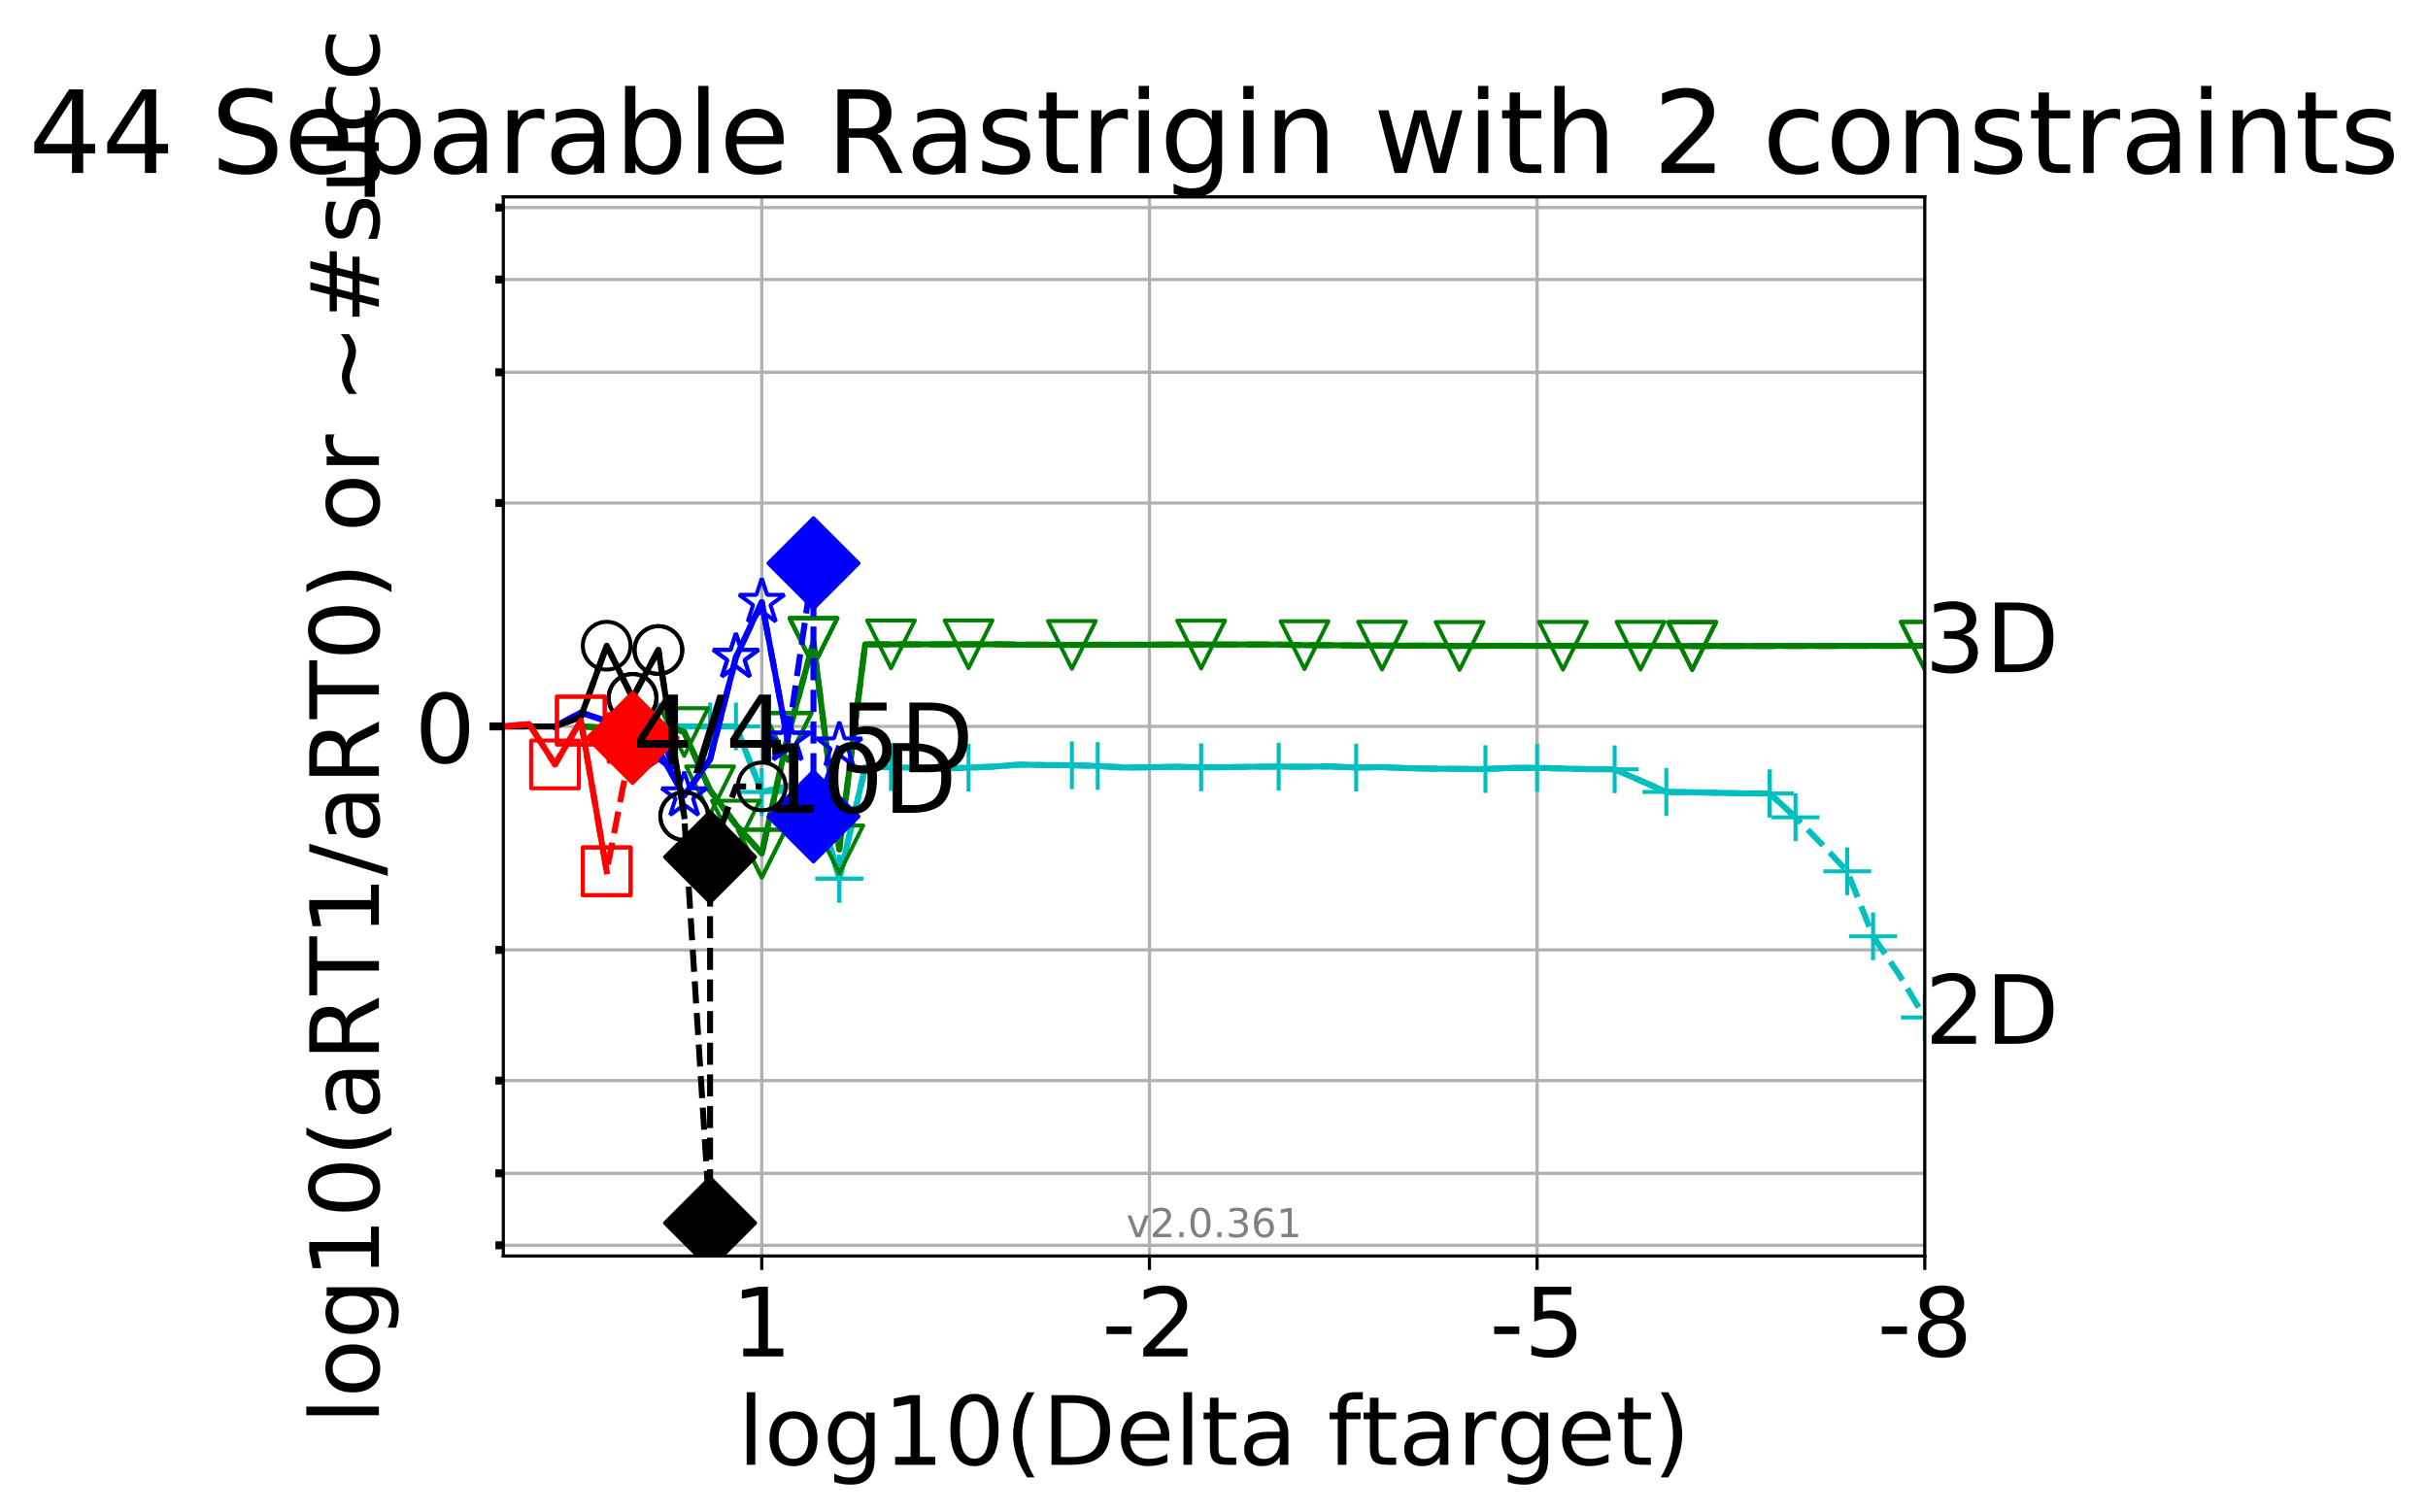 <?xml version="1.0" encoding="utf-8" standalone="no"?>
<!DOCTYPE svg PUBLIC "-//W3C//DTD SVG 1.1//EN"
  "http://www.w3.org/Graphics/SVG/1.1/DTD/svg11.dtd">
<!-- Created with matplotlib (http://matplotlib.org/) -->
<svg height="380pt" version="1.1" viewBox="0 0 610 380" width="610pt" xmlns="http://www.w3.org/2000/svg" xmlns:xlink="http://www.w3.org/1999/xlink">
 <defs>
  <style type="text/css">
*{stroke-linecap:butt;stroke-linejoin:round;}
  </style>
 </defs>
 <g id="figure_1">
  <g id="patch_1">
   <path d="M 0 380.235 
L 610.024 380.235 
L 610.024 0 
L 0 0 
z
" style="fill:#ffffff;"/>
  </g>
  <g id="axes_1">
   <g id="patch_2">
    <path d="M 126.452 315.58 
L 483.572 315.58 
L 483.572 49.468 
L 126.452 49.468 
z
" style="fill:#ffffff;"/>
   </g>
   <g id="matplotlib.axis_1">
    <g id="xtick_1">
     <g id="line2d_1">
      <path clip-path="url(#p1dff2da5a3)" d="M 483.572 315.58 
L 483.572 49.468 
" style="fill:none;stroke:#b0b0b0;stroke-linecap:square;stroke-width:0.8;"/>
     </g>
     <g id="line2d_2">
      <defs>
       <path d="M 0 0 
L 0 3.5 
" id="m2265fb7017" style="stroke:#000000;stroke-width:0.8;"/>
      </defs>
      <g>
       <use style="stroke:#000000;stroke-width:0.8;" x="483.572" xlink:href="#m2265fb7017" y="315.58"/>
      </g>
     </g>
     <g id="text_1">
      <!-- -8 -->
      <defs>
       <path d="M 4.891 31.391 
L 31.203 31.391 
L 31.203 23.391 
L 4.891 23.391 
z
" id="DejaVuSans-2d"/>
       <path d="M 31.781 34.625 
Q 24.75 34.625 20.719 30.859 
Q 16.703 27.094 16.703 20.516 
Q 16.703 13.922 20.719 10.156 
Q 24.75 6.391 31.781 6.391 
Q 38.812 6.391 42.859 10.172 
Q 46.922 13.969 46.922 20.516 
Q 46.922 27.094 42.891 30.859 
Q 38.875 34.625 31.781 34.625 
z
M 21.922 38.812 
Q 15.578 40.375 12.031 44.719 
Q 8.5 49.078 8.5 55.328 
Q 8.5 64.062 14.719 69.141 
Q 20.953 74.219 31.781 74.219 
Q 42.672 74.219 48.875 69.141 
Q 55.078 64.062 55.078 55.328 
Q 55.078 49.078 51.531 44.719 
Q 48 40.375 41.703 38.812 
Q 48.828 37.156 52.797 32.312 
Q 56.781 27.484 56.781 20.516 
Q 56.781 9.906 50.312 4.234 
Q 43.844 -1.422 31.781 -1.422 
Q 19.734 -1.422 13.25 4.234 
Q 6.781 9.906 6.781 20.516 
Q 6.781 27.484 10.781 32.312 
Q 14.797 37.156 21.922 38.812 
z
M 18.312 54.391 
Q 18.312 48.734 21.844 45.562 
Q 25.391 42.391 31.781 42.391 
Q 38.141 42.391 41.719 45.562 
Q 45.312 48.734 45.312 54.391 
Q 45.312 60.062 41.719 63.234 
Q 38.141 66.406 31.781 66.406 
Q 25.391 66.406 21.844 63.234 
Q 18.312 60.062 18.312 54.391 
z
" id="DejaVuSans-38"/>
      </defs>
      <g transform="translate(471.608 340.816)scale(0.24 -0.24)">
       <use xlink:href="#DejaVuSans-2d"/>
       <use x="36.084" xlink:href="#DejaVuSans-38"/>
      </g>
     </g>
    </g>
    <g id="xtick_2">
     <g id="line2d_3">
      <path clip-path="url(#p1dff2da5a3)" d="M 386.176 315.58 
L 386.176 49.468 
" style="fill:none;stroke:#b0b0b0;stroke-linecap:square;stroke-width:0.8;"/>
     </g>
     <g id="line2d_4">
      <g>
       <use style="stroke:#000000;stroke-width:0.8;" x="386.176" xlink:href="#m2265fb7017" y="315.58"/>
      </g>
     </g>
     <g id="text_2">
      <!-- -5 -->
      <defs>
       <path d="M 10.797 72.906 
L 49.516 72.906 
L 49.516 64.594 
L 19.828 64.594 
L 19.828 46.734 
Q 21.969 47.469 24.109 47.828 
Q 26.266 48.188 28.422 48.188 
Q 40.625 48.188 47.75 41.5 
Q 54.891 34.812 54.891 23.391 
Q 54.891 11.625 47.562 5.094 
Q 40.234 -1.422 26.906 -1.422 
Q 22.312 -1.422 17.547 -0.641 
Q 12.797 0.141 7.719 1.703 
L 7.719 11.625 
Q 12.109 9.234 16.797 8.062 
Q 21.484 6.891 26.703 6.891 
Q 35.156 6.891 40.078 11.328 
Q 45.016 15.766 45.016 23.391 
Q 45.016 31 40.078 35.438 
Q 35.156 39.891 26.703 39.891 
Q 22.75 39.891 18.812 39.016 
Q 14.891 38.141 10.797 36.281 
z
" id="DejaVuSans-35"/>
      </defs>
      <g transform="translate(374.212 340.816)scale(0.24 -0.24)">
       <use xlink:href="#DejaVuSans-2d"/>
       <use x="36.084" xlink:href="#DejaVuSans-35"/>
      </g>
     </g>
    </g>
    <g id="xtick_3">
     <g id="line2d_5">
      <path clip-path="url(#p1dff2da5a3)" d="M 288.78 315.58 
L 288.78 49.468 
" style="fill:none;stroke:#b0b0b0;stroke-linecap:square;stroke-width:0.8;"/>
     </g>
     <g id="line2d_6">
      <g>
       <use style="stroke:#000000;stroke-width:0.8;" x="288.78" xlink:href="#m2265fb7017" y="315.58"/>
      </g>
     </g>
     <g id="text_3">
      <!-- -2 -->
      <defs>
       <path d="M 19.188 8.297 
L 53.609 8.297 
L 53.609 0 
L 7.328 0 
L 7.328 8.297 
Q 12.938 14.109 22.625 23.891 
Q 32.328 33.688 34.812 36.531 
Q 39.547 41.844 41.422 45.531 
Q 43.312 49.219 43.312 52.781 
Q 43.312 58.594 39.234 62.25 
Q 35.156 65.922 28.609 65.922 
Q 23.969 65.922 18.812 64.312 
Q 13.672 62.703 7.812 59.422 
L 7.812 69.391 
Q 13.766 71.781 18.938 73 
Q 24.125 74.219 28.422 74.219 
Q 39.75 74.219 46.484 68.547 
Q 53.219 62.891 53.219 53.422 
Q 53.219 48.922 51.531 44.891 
Q 49.859 40.875 45.406 35.406 
Q 44.188 33.984 37.641 27.219 
Q 31.109 20.453 19.188 8.297 
z
" id="DejaVuSans-32"/>
      </defs>
      <g transform="translate(276.815 340.816)scale(0.24 -0.24)">
       <use xlink:href="#DejaVuSans-2d"/>
       <use x="36.084" xlink:href="#DejaVuSans-32"/>
      </g>
     </g>
    </g>
    <g id="xtick_4">
     <g id="line2d_7">
      <path clip-path="url(#p1dff2da5a3)" d="M 191.383 315.58 
L 191.383 49.468 
" style="fill:none;stroke:#b0b0b0;stroke-linecap:square;stroke-width:0.8;"/>
     </g>
     <g id="line2d_8">
      <g>
       <use style="stroke:#000000;stroke-width:0.8;" x="191.383" xlink:href="#m2265fb7017" y="315.58"/>
      </g>
     </g>
     <g id="text_4">
      <!-- 1 -->
      <defs>
       <path d="M 12.406 8.297 
L 28.516 8.297 
L 28.516 63.922 
L 10.984 60.406 
L 10.984 69.391 
L 28.422 72.906 
L 38.281 72.906 
L 38.281 8.297 
L 54.391 8.297 
L 54.391 0 
L 12.406 0 
z
" id="DejaVuSans-31"/>
      </defs>
      <g transform="translate(183.748 340.816)scale(0.24 -0.24)">
       <use xlink:href="#DejaVuSans-31"/>
      </g>
     </g>
    </g>
    <g id="text_5">
     <!-- log10(Delta ftarget) -->
     <defs>
      <path d="M 9.422 75.984 
L 18.406 75.984 
L 18.406 0 
L 9.422 0 
z
" id="DejaVuSans-6c"/>
      <path d="M 30.609 48.391 
Q 23.391 48.391 19.188 42.75 
Q 14.984 37.109 14.984 27.297 
Q 14.984 17.484 19.156 11.844 
Q 23.344 6.203 30.609 6.203 
Q 37.797 6.203 41.984 11.859 
Q 46.188 17.531 46.188 27.297 
Q 46.188 37.016 41.984 42.703 
Q 37.797 48.391 30.609 48.391 
z
M 30.609 56 
Q 42.328 56 49.016 48.375 
Q 55.719 40.766 55.719 27.297 
Q 55.719 13.875 49.016 6.219 
Q 42.328 -1.422 30.609 -1.422 
Q 18.844 -1.422 12.172 6.219 
Q 5.516 13.875 5.516 27.297 
Q 5.516 40.766 12.172 48.375 
Q 18.844 56 30.609 56 
z
" id="DejaVuSans-6f"/>
      <path d="M 45.406 27.984 
Q 45.406 37.75 41.375 43.109 
Q 37.359 48.484 30.078 48.484 
Q 22.859 48.484 18.828 43.109 
Q 14.797 37.75 14.797 27.984 
Q 14.797 18.266 18.828 12.891 
Q 22.859 7.516 30.078 7.516 
Q 37.359 7.516 41.375 12.891 
Q 45.406 18.266 45.406 27.984 
z
M 54.391 6.781 
Q 54.391 -7.172 48.188 -13.984 
Q 42 -20.797 29.203 -20.797 
Q 24.469 -20.797 20.266 -20.094 
Q 16.062 -19.391 12.109 -17.922 
L 12.109 -9.188 
Q 16.062 -11.328 19.922 -12.344 
Q 23.781 -13.375 27.781 -13.375 
Q 36.625 -13.375 41.016 -8.766 
Q 45.406 -4.156 45.406 5.172 
L 45.406 9.625 
Q 42.625 4.781 38.281 2.391 
Q 33.938 0 27.875 0 
Q 17.828 0 11.672 7.656 
Q 5.516 15.328 5.516 27.984 
Q 5.516 40.672 11.672 48.328 
Q 17.828 56 27.875 56 
Q 33.938 56 38.281 53.609 
Q 42.625 51.219 45.406 46.391 
L 45.406 54.688 
L 54.391 54.688 
z
" id="DejaVuSans-67"/>
      <path d="M 31.781 66.406 
Q 24.172 66.406 20.328 58.906 
Q 16.5 51.422 16.5 36.375 
Q 16.5 21.391 20.328 13.891 
Q 24.172 6.391 31.781 6.391 
Q 39.453 6.391 43.281 13.891 
Q 47.125 21.391 47.125 36.375 
Q 47.125 51.422 43.281 58.906 
Q 39.453 66.406 31.781 66.406 
z
M 31.781 74.219 
Q 44.047 74.219 50.516 64.516 
Q 56.984 54.828 56.984 36.375 
Q 56.984 17.969 50.516 8.266 
Q 44.047 -1.422 31.781 -1.422 
Q 19.531 -1.422 13.062 8.266 
Q 6.594 17.969 6.594 36.375 
Q 6.594 54.828 13.062 64.516 
Q 19.531 74.219 31.781 74.219 
z
" id="DejaVuSans-30"/>
      <path d="M 31 75.875 
Q 24.469 64.656 21.281 53.656 
Q 18.109 42.672 18.109 31.391 
Q 18.109 20.125 21.312 9.062 
Q 24.516 -2 31 -13.188 
L 23.188 -13.188 
Q 15.875 -1.703 12.234 9.375 
Q 8.594 20.453 8.594 31.391 
Q 8.594 42.281 12.203 53.312 
Q 15.828 64.359 23.188 75.875 
z
" id="DejaVuSans-28"/>
      <path d="M 19.672 64.797 
L 19.672 8.109 
L 31.594 8.109 
Q 46.688 8.109 53.688 14.938 
Q 60.688 21.781 60.688 36.531 
Q 60.688 51.172 53.688 57.984 
Q 46.688 64.797 31.594 64.797 
z
M 9.812 72.906 
L 30.078 72.906 
Q 51.266 72.906 61.172 64.094 
Q 71.094 55.281 71.094 36.531 
Q 71.094 17.672 61.125 8.828 
Q 51.172 0 30.078 0 
L 9.812 0 
z
" id="DejaVuSans-44"/>
      <path d="M 56.203 29.594 
L 56.203 25.203 
L 14.891 25.203 
Q 15.484 15.922 20.484 11.062 
Q 25.484 6.203 34.422 6.203 
Q 39.594 6.203 44.453 7.469 
Q 49.312 8.734 54.109 11.281 
L 54.109 2.781 
Q 49.266 0.734 44.188 -0.344 
Q 39.109 -1.422 33.891 -1.422 
Q 20.797 -1.422 13.156 6.188 
Q 5.516 13.812 5.516 26.812 
Q 5.516 40.234 12.766 48.109 
Q 20.016 56 32.328 56 
Q 43.359 56 49.781 48.891 
Q 56.203 41.797 56.203 29.594 
z
M 47.219 32.234 
Q 47.125 39.594 43.094 43.984 
Q 39.062 48.391 32.422 48.391 
Q 24.906 48.391 20.391 44.141 
Q 15.875 39.891 15.188 32.172 
z
" id="DejaVuSans-65"/>
      <path d="M 18.312 70.219 
L 18.312 54.688 
L 36.812 54.688 
L 36.812 47.703 
L 18.312 47.703 
L 18.312 18.016 
Q 18.312 11.328 20.141 9.422 
Q 21.969 7.516 27.594 7.516 
L 36.812 7.516 
L 36.812 0 
L 27.594 0 
Q 17.188 0 13.234 3.875 
Q 9.281 7.766 9.281 18.016 
L 9.281 47.703 
L 2.688 47.703 
L 2.688 54.688 
L 9.281 54.688 
L 9.281 70.219 
z
" id="DejaVuSans-74"/>
      <path d="M 34.281 27.484 
Q 23.391 27.484 19.188 25 
Q 14.984 22.516 14.984 16.5 
Q 14.984 11.719 18.141 8.906 
Q 21.297 6.109 26.703 6.109 
Q 34.188 6.109 38.703 11.406 
Q 43.219 16.703 43.219 25.484 
L 43.219 27.484 
z
M 52.203 31.203 
L 52.203 0 
L 43.219 0 
L 43.219 8.297 
Q 40.141 3.328 35.547 0.953 
Q 30.953 -1.422 24.312 -1.422 
Q 15.922 -1.422 10.953 3.297 
Q 6 8.016 6 15.922 
Q 6 25.141 12.172 29.828 
Q 18.359 34.516 30.609 34.516 
L 43.219 34.516 
L 43.219 35.406 
Q 43.219 41.609 39.141 45 
Q 35.062 48.391 27.688 48.391 
Q 23 48.391 18.547 47.266 
Q 14.109 46.141 10.016 43.891 
L 10.016 52.203 
Q 14.938 54.109 19.578 55.047 
Q 24.219 56 28.609 56 
Q 40.484 56 46.344 49.844 
Q 52.203 43.703 52.203 31.203 
z
" id="DejaVuSans-61"/>
      <path id="DejaVuSans-20"/>
      <path d="M 37.109 75.984 
L 37.109 68.5 
L 28.516 68.5 
Q 23.688 68.5 21.797 66.547 
Q 19.922 64.594 19.922 59.516 
L 19.922 54.688 
L 34.719 54.688 
L 34.719 47.703 
L 19.922 47.703 
L 19.922 0 
L 10.891 0 
L 10.891 47.703 
L 2.297 47.703 
L 2.297 54.688 
L 10.891 54.688 
L 10.891 58.5 
Q 10.891 67.625 15.141 71.797 
Q 19.391 75.984 28.609 75.984 
z
" id="DejaVuSans-66"/>
      <path d="M 41.109 46.297 
Q 39.594 47.172 37.812 47.578 
Q 36.031 48 33.891 48 
Q 26.266 48 22.188 43.047 
Q 18.109 38.094 18.109 28.812 
L 18.109 0 
L 9.078 0 
L 9.078 54.688 
L 18.109 54.688 
L 18.109 46.188 
Q 20.953 51.172 25.484 53.578 
Q 30.031 56 36.531 56 
Q 37.453 56 38.578 55.875 
Q 39.703 55.766 41.062 55.516 
z
" id="DejaVuSans-72"/>
      <path d="M 8.016 75.875 
L 15.828 75.875 
Q 23.141 64.359 26.781 53.312 
Q 30.422 42.281 30.422 31.391 
Q 30.422 20.453 26.781 9.375 
Q 23.141 -1.703 15.828 -13.188 
L 8.016 -13.188 
Q 14.5 -2 17.703 9.062 
Q 20.906 20.125 20.906 31.391 
Q 20.906 42.672 17.703 53.656 
Q 14.5 64.656 8.016 75.875 
z
" id="DejaVuSans-29"/>
     </defs>
     <g transform="translate(185.337 368.043)scale(0.24 -0.24)">
      <use xlink:href="#DejaVuSans-6c"/>
      <use x="27.783" xlink:href="#DejaVuSans-6f"/>
      <use x="88.965" xlink:href="#DejaVuSans-67"/>
      <use x="152.441" xlink:href="#DejaVuSans-31"/>
      <use x="216.064" xlink:href="#DejaVuSans-30"/>
      <use x="279.688" xlink:href="#DejaVuSans-28"/>
      <use x="318.701" xlink:href="#DejaVuSans-44"/>
      <use x="395.703" xlink:href="#DejaVuSans-65"/>
      <use x="457.227" xlink:href="#DejaVuSans-6c"/>
      <use x="485.01" xlink:href="#DejaVuSans-74"/>
      <use x="524.219" xlink:href="#DejaVuSans-61"/>
      <use x="585.498" xlink:href="#DejaVuSans-20"/>
      <use x="617.285" xlink:href="#DejaVuSans-66"/>
      <use x="652.475" xlink:href="#DejaVuSans-74"/>
      <use x="691.684" xlink:href="#DejaVuSans-61"/>
      <use x="752.963" xlink:href="#DejaVuSans-72"/>
      <use x="794.061" xlink:href="#DejaVuSans-67"/>
      <use x="857.537" xlink:href="#DejaVuSans-65"/>
      <use x="919.061" xlink:href="#DejaVuSans-74"/>
      <use x="958.27" xlink:href="#DejaVuSans-29"/>
     </g>
    </g>
   </g>
   <g id="matplotlib.axis_2">
    <g id="ytick_1">
     <g id="line2d_9">
      <path clip-path="url(#p1dff2da5a3)" d="M 126.452 182.524 
L 483.572 182.524 
" style="fill:none;stroke:#b0b0b0;stroke-linecap:square;stroke-width:0.8;"/>
     </g>
     <g id="line2d_10">
      <defs>
       <path d="M 0 0 
L -3.5 0 
" id="m96a2e5aa87" style="stroke:#000000;stroke-width:2;"/>
      </defs>
      <g>
       <use style="stroke:#000000;stroke-width:2;" x="126.452" xlink:href="#m96a2e5aa87" y="182.524"/>
      </g>
     </g>
     <g id="text_6">
      <!-- 0 -->
      <g transform="translate(104.182 191.642)scale(0.24 -0.24)">
       <use xlink:href="#DejaVuSans-30"/>
      </g>
     </g>
    </g>
    <g id="ytick_2">
     <g id="line2d_11">
      <path clip-path="url(#p1dff2da5a3)" d="M 126.452 312.891 
L 483.572 312.891 
" style="fill:none;stroke:#b0b0b0;stroke-linecap:square;stroke-width:0.8;"/>
     </g>
     <g id="line2d_12">
      <defs>
       <path d="M 0 0 
L -2 0 
" id="m4e74356e6f" style="stroke:#000000;stroke-width:2;"/>
      </defs>
      <g>
       <use style="stroke:#000000;stroke-width:2;" x="126.452" xlink:href="#m4e74356e6f" y="312.891"/>
      </g>
     </g>
    </g>
    <g id="ytick_3">
     <g id="line2d_13">
      <path clip-path="url(#p1dff2da5a3)" d="M 126.452 294.816 
L 483.572 294.816 
" style="fill:none;stroke:#b0b0b0;stroke-linecap:square;stroke-width:0.8;"/>
     </g>
     <g id="line2d_14">
      <g>
       <use style="stroke:#000000;stroke-width:2;" x="126.452" xlink:href="#m4e74356e6f" y="294.816"/>
      </g>
     </g>
    </g>
    <g id="ytick_4">
     <g id="line2d_15">
      <path clip-path="url(#p1dff2da5a3)" d="M 126.452 271.513 
L 483.572 271.513 
" style="fill:none;stroke:#b0b0b0;stroke-linecap:square;stroke-width:0.8;"/>
     </g>
     <g id="line2d_16">
      <g>
       <use style="stroke:#000000;stroke-width:2;" x="126.452" xlink:href="#m4e74356e6f" y="271.513"/>
      </g>
     </g>
    </g>
    <g id="ytick_5">
     <g id="line2d_17">
      <path clip-path="url(#p1dff2da5a3)" d="M 126.452 238.67 
L 483.572 238.67 
" style="fill:none;stroke:#b0b0b0;stroke-linecap:square;stroke-width:0.8;"/>
     </g>
     <g id="line2d_18">
      <g>
       <use style="stroke:#000000;stroke-width:2;" x="126.452" xlink:href="#m4e74356e6f" y="238.67"/>
      </g>
     </g>
    </g>
    <g id="ytick_6">
     <g id="line2d_19">
      <path clip-path="url(#p1dff2da5a3)" d="M 126.452 126.378 
L 483.572 126.378 
" style="fill:none;stroke:#b0b0b0;stroke-linecap:square;stroke-width:0.8;"/>
     </g>
     <g id="line2d_20">
      <g>
       <use style="stroke:#000000;stroke-width:2;" x="126.452" xlink:href="#m4e74356e6f" y="126.378"/>
      </g>
     </g>
    </g>
    <g id="ytick_7">
     <g id="line2d_21">
      <path clip-path="url(#p1dff2da5a3)" d="M 126.452 93.534 
L 483.572 93.534 
" style="fill:none;stroke:#b0b0b0;stroke-linecap:square;stroke-width:0.8;"/>
     </g>
     <g id="line2d_22">
      <g>
       <use style="stroke:#000000;stroke-width:2;" x="126.452" xlink:href="#m4e74356e6f" y="93.534"/>
      </g>
     </g>
    </g>
    <g id="ytick_8">
     <g id="line2d_23">
      <path clip-path="url(#p1dff2da5a3)" d="M 126.452 70.232 
L 483.572 70.232 
" style="fill:none;stroke:#b0b0b0;stroke-linecap:square;stroke-width:0.8;"/>
     </g>
     <g id="line2d_24">
      <g>
       <use style="stroke:#000000;stroke-width:2;" x="126.452" xlink:href="#m4e74356e6f" y="70.232"/>
      </g>
     </g>
    </g>
    <g id="ytick_9">
     <g id="line2d_25">
      <path clip-path="url(#p1dff2da5a3)" d="M 126.452 52.157 
L 483.572 52.157 
" style="fill:none;stroke:#b0b0b0;stroke-linecap:square;stroke-width:0.8;"/>
     </g>
     <g id="line2d_26">
      <g>
       <use style="stroke:#000000;stroke-width:2;" x="126.452" xlink:href="#m4e74356e6f" y="52.157"/>
      </g>
     </g>
    </g>
    <g id="text_7">
     <!-- log10(aRT1/aRT0) or ~#succ -->
     <defs>
      <path d="M 44.391 34.188 
Q 47.562 33.109 50.562 29.594 
Q 53.562 26.078 56.594 19.922 
L 66.609 0 
L 56 0 
L 46.688 18.703 
Q 43.062 26.031 39.672 28.422 
Q 36.281 30.812 30.422 30.812 
L 19.672 30.812 
L 19.672 0 
L 9.812 0 
L 9.812 72.906 
L 32.078 72.906 
Q 44.578 72.906 50.734 67.672 
Q 56.891 62.453 56.891 51.906 
Q 56.891 45.016 53.688 40.469 
Q 50.484 35.938 44.391 34.188 
z
M 19.672 64.797 
L 19.672 38.922 
L 32.078 38.922 
Q 39.203 38.922 42.844 42.219 
Q 46.484 45.516 46.484 51.906 
Q 46.484 58.297 42.844 61.547 
Q 39.203 64.797 32.078 64.797 
z
" id="DejaVuSans-52"/>
      <path d="M -0.297 72.906 
L 61.375 72.906 
L 61.375 64.594 
L 35.5 64.594 
L 35.5 0 
L 25.594 0 
L 25.594 64.594 
L -0.297 64.594 
z
" id="DejaVuSans-54"/>
      <path d="M 25.391 72.906 
L 33.688 72.906 
L 8.297 -9.281 
L 0 -9.281 
z
" id="DejaVuSans-2f"/>
      <path d="M 73.188 39.891 
L 73.188 31.203 
Q 68.062 27.344 63.688 25.688 
Q 59.328 24.031 54.594 24.031 
Q 49.219 24.031 42.094 26.906 
Q 41.547 27.094 41.312 27.203 
Q 40.969 27.344 40.234 27.594 
Q 32.672 30.609 28.078 30.609 
Q 23.781 30.609 19.578 28.734 
Q 15.375 26.859 10.594 22.797 
L 10.594 31.5 
Q 15.719 35.359 20.094 37.031 
Q 24.469 38.719 29.203 38.719 
Q 34.578 38.719 41.75 35.797 
Q 42.234 35.594 42.484 35.5 
Q 42.875 35.359 43.562 35.109 
Q 51.125 32.078 55.719 32.078 
Q 59.906 32.078 64.031 33.938 
Q 68.172 35.797 73.188 39.891 
z
" id="DejaVuSans-7e"/>
      <path d="M 51.125 44 
L 36.922 44 
L 32.812 27.688 
L 47.125 27.688 
z
M 43.797 71.781 
L 38.719 51.516 
L 52.984 51.516 
L 58.109 71.781 
L 65.922 71.781 
L 60.891 51.516 
L 76.125 51.516 
L 76.125 44 
L 58.984 44 
L 54.984 27.688 
L 70.516 27.688 
L 70.516 20.219 
L 53.078 20.219 
L 48 0 
L 40.188 0 
L 45.219 20.219 
L 30.906 20.219 
L 25.875 0 
L 18.016 0 
L 23.094 20.219 
L 7.719 20.219 
L 7.719 27.688 
L 24.906 27.688 
L 29 44 
L 13.281 44 
L 13.281 51.516 
L 30.906 51.516 
L 35.891 71.781 
z
" id="DejaVuSans-23"/>
      <path d="M 44.281 53.078 
L 44.281 44.578 
Q 40.484 46.531 36.375 47.5 
Q 32.281 48.484 27.875 48.484 
Q 21.188 48.484 17.844 46.438 
Q 14.5 44.391 14.5 40.281 
Q 14.5 37.156 16.891 35.375 
Q 19.281 33.594 26.516 31.984 
L 29.594 31.297 
Q 39.156 29.25 43.188 25.516 
Q 47.219 21.781 47.219 15.094 
Q 47.219 7.469 41.188 3.016 
Q 35.156 -1.422 24.609 -1.422 
Q 20.219 -1.422 15.453 -0.562 
Q 10.688 0.297 5.422 2 
L 5.422 11.281 
Q 10.406 8.688 15.234 7.391 
Q 20.062 6.109 24.812 6.109 
Q 31.156 6.109 34.562 8.281 
Q 37.984 10.453 37.984 14.406 
Q 37.984 18.062 35.516 20.016 
Q 33.062 21.969 24.703 23.781 
L 21.578 24.516 
Q 13.234 26.266 9.516 29.906 
Q 5.812 33.547 5.812 39.891 
Q 5.812 47.609 11.281 51.797 
Q 16.75 56 26.812 56 
Q 31.781 56 36.172 55.266 
Q 40.578 54.547 44.281 53.078 
z
" id="DejaVuSans-73"/>
      <path d="M 8.5 21.578 
L 8.5 54.688 
L 17.484 54.688 
L 17.484 21.922 
Q 17.484 14.156 20.5 10.266 
Q 23.531 6.391 29.594 6.391 
Q 36.859 6.391 41.078 11.031 
Q 45.312 15.672 45.312 23.688 
L 45.312 54.688 
L 54.297 54.688 
L 54.297 0 
L 45.312 0 
L 45.312 8.406 
Q 42.047 3.422 37.719 1 
Q 33.406 -1.422 27.688 -1.422 
Q 18.266 -1.422 13.375 4.438 
Q 8.5 10.297 8.5 21.578 
z
M 31.109 56 
z
" id="DejaVuSans-75"/>
      <path d="M 48.781 52.594 
L 48.781 44.188 
Q 44.969 46.297 41.141 47.344 
Q 37.312 48.391 33.406 48.391 
Q 24.656 48.391 19.812 42.844 
Q 14.984 37.312 14.984 27.297 
Q 14.984 17.281 19.812 11.734 
Q 24.656 6.203 33.406 6.203 
Q 37.312 6.203 41.141 7.25 
Q 44.969 8.297 48.781 10.406 
L 48.781 2.094 
Q 45.016 0.344 40.984 -0.531 
Q 36.969 -1.422 32.422 -1.422 
Q 20.062 -1.422 12.781 6.344 
Q 5.516 14.109 5.516 27.297 
Q 5.516 40.672 12.859 48.328 
Q 20.219 56 33.016 56 
Q 37.156 56 41.109 55.141 
Q 45.062 54.297 48.781 52.594 
z
" id="DejaVuSans-63"/>
     </defs>
     <g transform="translate(95.191 357.848)rotate(-90)scale(0.24 -0.24)">
      <use xlink:href="#DejaVuSans-6c"/>
      <use x="27.783" xlink:href="#DejaVuSans-6f"/>
      <use x="88.965" xlink:href="#DejaVuSans-67"/>
      <use x="152.441" xlink:href="#DejaVuSans-31"/>
      <use x="216.064" xlink:href="#DejaVuSans-30"/>
      <use x="279.688" xlink:href="#DejaVuSans-28"/>
      <use x="318.701" xlink:href="#DejaVuSans-61"/>
      <use x="379.98" xlink:href="#DejaVuSans-52"/>
      <use x="449.354" xlink:href="#DejaVuSans-54"/>
      <use x="510.438" xlink:href="#DejaVuSans-31"/>
      <use x="574.061" xlink:href="#DejaVuSans-2f"/>
      <use x="607.752" xlink:href="#DejaVuSans-61"/>
      <use x="669.031" xlink:href="#DejaVuSans-52"/>
      <use x="738.404" xlink:href="#DejaVuSans-54"/>
      <use x="799.488" xlink:href="#DejaVuSans-30"/>
      <use x="863.111" xlink:href="#DejaVuSans-29"/>
      <use x="902.125" xlink:href="#DejaVuSans-20"/>
      <use x="933.912" xlink:href="#DejaVuSans-6f"/>
      <use x="995.094" xlink:href="#DejaVuSans-72"/>
      <use x="1036.207" xlink:href="#DejaVuSans-20"/>
      <use x="1067.994" xlink:href="#DejaVuSans-7e"/>
      <use x="1151.783" xlink:href="#DejaVuSans-23"/>
      <use x="1235.572" xlink:href="#DejaVuSans-73"/>
      <use x="1287.672" xlink:href="#DejaVuSans-75"/>
      <use x="1351.051" xlink:href="#DejaVuSans-63"/>
      <use x="1406.031" xlink:href="#DejaVuSans-63"/>
     </g>
    </g>
   </g>
   <g id="line2d_27">
    <path clip-path="url(#p1dff2da5a3)" d="M 152.425 182.524 
L 158.918 182.524 
L 165.411 182.524 
L 171.904 182.524 
L 178.397 182.524 
L 184.89 182.524 
L 191.383 199.004 
L 197.876 197.531 
L 204.369 197.72 
L 210.862 220.786 
L 217.356 192.788 
L 223.849 192.747 
L 230.342 192.971 
L 236.835 193.092 
L 243.328 192.895 
L 249.821 192.601 
L 256.314 192.121 
L 262.807 192.25 
L 269.3 192.28 
L 275.793 192.467 
L 282.286 192.854 
L 288.78 192.789 
L 295.273 192.67 
L 301.766 192.774 
L 308.259 192.769 
L 314.752 192.661 
L 321.245 192.615 
L 327.738 192.656 
L 334.231 192.569 
L 340.724 192.852 
L 347.217 192.745 
L 353.71 193.026 
L 360.204 193.139 
L 366.697 193.199 
L 373.19 193.239 
L 379.683 192.953 
L 386.176 192.923 
L 392.669 193.108 
L 399.162 193.266 
L 405.655 193.289 
L 418.641 198.986 
L 425.134 199.055 
L 431.628 199.215 
L 438.121 199.348 
L 444.614 199.371 
L 451.107 205.36 
L 457.6 211.981 
L 464.093 218.924 
L 470.586 235.27 
L 477.079 244.833 
L 483.572 255.649 
" style="fill:none;stroke:#00bfbf;stroke-dasharray:5.55,2.4;stroke-dashoffset:0;stroke-width:1.5;"/>
   </g>
   <g id="line2d_28">
    <defs>
     <path d="M -6 0 
L 6 0 
M 0 6 
L 0 -6 
" id="m4c137f866f" style="stroke:#00bfbf;"/>
    </defs>
    <g clip-path="url(#p1dff2da5a3)">
     <use style="fill:none;stroke:#00bfbf;" x="165.411" xlink:href="#m4c137f866f" y="182.524"/>
     <use style="fill:none;stroke:#00bfbf;" x="184.89" xlink:href="#m4c137f866f" y="182.524"/>
     <use style="fill:none;stroke:#00bfbf;" x="204.369" xlink:href="#m4c137f866f" y="197.72"/>
     <use style="fill:none;stroke:#00bfbf;" x="210.862" xlink:href="#m4c137f866f" y="220.786"/>
     <use style="fill:none;stroke:#00bfbf;" x="243.328" xlink:href="#m4c137f866f" y="192.895"/>
     <use style="fill:none;stroke:#00bfbf;" x="275.793" xlink:href="#m4c137f866f" y="192.467"/>
     <use style="fill:none;stroke:#00bfbf;" x="321.245" xlink:href="#m4c137f866f" y="192.615"/>
     <use style="fill:none;stroke:#00bfbf;" x="373.19" xlink:href="#m4c137f866f" y="193.239"/>
     <use style="fill:none;stroke:#00bfbf;" x="405.655" xlink:href="#m4c137f866f" y="193.289"/>
     <use style="fill:none;stroke:#00bfbf;" x="444.614" xlink:href="#m4c137f866f" y="199.371"/>
     <use style="fill:none;stroke:#00bfbf;" x="464.093" xlink:href="#m4c137f866f" y="218.924"/>
     <use style="fill:none;stroke:#00bfbf;" x="470.586" xlink:href="#m4c137f866f" y="235.27"/>
     <use style="fill:none;stroke:#00bfbf;" x="483.572" xlink:href="#m4c137f866f" y="255.649"/>
    </g>
   </g>
   <g id="line2d_29"/>
   <g id="line2d_30">
    <path clip-path="url(#p1dff2da5a3)" d="M 152.425 182.524 
L 158.918 182.524 
L 165.411 182.524 
L 171.904 182.524 
L 178.397 182.524 
L 184.89 182.524 
L 191.383 199.004 
L 197.876 197.531 
L 204.369 197.72 
L 210.862 220.786 
L 217.356 192.788 
L 223.849 192.747 
L 230.342 192.971 
L 236.835 193.092 
L 243.328 192.895 
L 249.821 192.601 
L 256.314 192.121 
L 262.807 192.25 
L 269.3 192.28 
L 275.793 192.467 
L 282.286 192.854 
L 288.78 192.789 
L 295.273 192.67 
L 301.766 192.774 
L 308.259 192.769 
L 314.752 192.661 
L 321.245 192.615 
L 327.738 192.656 
L 334.231 192.569 
L 340.724 192.852 
L 347.217 192.745 
L 353.71 193.026 
L 360.204 193.139 
L 366.697 193.199 
L 373.19 193.239 
L 379.683 192.953 
L 386.176 192.923 
L 392.669 193.108 
L 399.162 193.266 
L 405.655 193.289 
L 418.641 198.986 
L 425.134 199.055 
L 431.628 199.215 
L 438.121 199.348 
L 444.614 199.371 
L 451.107 205.36 
" style="fill:none;stroke:#00bfbf;stroke-linecap:square;stroke-width:1.5;"/>
   </g>
   <g id="line2d_31">
    <g clip-path="url(#p1dff2da5a3)">
     <use style="fill:none;stroke:#00bfbf;" x="178.397" xlink:href="#m4c137f866f" y="182.524"/>
     <use style="fill:none;stroke:#00bfbf;" x="191.383" xlink:href="#m4c137f866f" y="199.004"/>
     <use style="fill:none;stroke:#00bfbf;" x="204.369" xlink:href="#m4c137f866f" y="197.72"/>
     <use style="fill:none;stroke:#00bfbf;" x="210.862" xlink:href="#m4c137f866f" y="220.786"/>
     <use style="fill:none;stroke:#00bfbf;" x="223.849" xlink:href="#m4c137f866f" y="192.747"/>
     <use style="fill:none;stroke:#00bfbf;" x="269.3" xlink:href="#m4c137f866f" y="192.28"/>
     <use style="fill:none;stroke:#00bfbf;" x="301.766" xlink:href="#m4c137f866f" y="192.774"/>
     <use style="fill:none;stroke:#00bfbf;" x="340.724" xlink:href="#m4c137f866f" y="192.852"/>
     <use style="fill:none;stroke:#00bfbf;" x="386.176" xlink:href="#m4c137f866f" y="192.923"/>
     <use style="fill:none;stroke:#00bfbf;" x="418.641" xlink:href="#m4c137f866f" y="198.986"/>
     <use style="fill:none;stroke:#00bfbf;" x="444.614" xlink:href="#m4c137f866f" y="199.371"/>
     <use style="fill:none;stroke:#00bfbf;" x="451.107" xlink:href="#m4c137f866f" y="205.36"/>
    </g>
   </g>
   <g id="line2d_32">
    <path clip-path="url(#p1dff2da5a3)" d="M 145.932 182.524 
L 152.425 182.874 
L 158.918 182.194 
L 165.411 181.621 
L 171.904 183.943 
L 178.397 198.574 
L 184.89 207.19 
L 191.383 214.485 
L 197.876 185.159 
L 204.369 161.325 
L 210.862 213.423 
L 217.356 161.896 
L 223.849 161.911 
L 230.342 161.905 
L 236.835 161.893 
L 243.328 161.893 
L 249.821 161.881 
L 256.314 161.979 
L 262.807 161.991 
L 269.3 162.039 
L 275.793 162.002 
L 282.286 162.004 
L 288.78 161.991 
L 295.273 161.946 
L 301.766 161.956 
L 308.259 161.95 
L 314.752 161.932 
L 321.245 161.952 
L 327.738 162.107 
L 334.231 162.116 
L 340.724 162.195 
L 347.217 162.222 
L 353.71 162.24 
L 360.204 162.217 
L 366.697 162.309 
L 373.19 162.266 
L 379.683 162.262 
L 386.176 162.278 
L 392.669 162.265 
L 412.148 162.252 
L 425.134 162.317 
L 483.572 162.265 
" style="fill:none;stroke:#008000;stroke-dasharray:5.55,2.4;stroke-dashoffset:0;stroke-width:1.5;"/>
   </g>
   <g id="line2d_33">
    <defs>
     <path d="M -0 6 
L 6 -6 
L -6 -6 
z
" id="m6770d956b8" style="stroke:#008000;stroke-linejoin:miter;"/>
    </defs>
    <g clip-path="url(#p1dff2da5a3)">
     <use style="fill:none;stroke:#008000;stroke-linejoin:miter;" x="171.904" xlink:href="#m6770d956b8" y="183.943"/>
     <use style="fill:none;stroke:#008000;stroke-linejoin:miter;" x="184.89" xlink:href="#m6770d956b8" y="207.19"/>
     <use style="fill:none;stroke:#008000;stroke-linejoin:miter;" x="191.383" xlink:href="#m6770d956b8" y="214.485"/>
     <use style="fill:none;stroke:#008000;stroke-linejoin:miter;" x="197.876" xlink:href="#m6770d956b8" y="185.159"/>
     <use style="fill:none;stroke:#008000;stroke-linejoin:miter;" x="204.369" xlink:href="#m6770d956b8" y="161.325"/>
     <use style="fill:none;stroke:#008000;stroke-linejoin:miter;" x="204.369" xlink:href="#m6770d956b8" y="161.325"/>
     <use style="fill:none;stroke:#008000;stroke-linejoin:miter;" x="223.849" xlink:href="#m6770d956b8" y="161.911"/>
     <use style="fill:none;stroke:#008000;stroke-linejoin:miter;" x="269.3" xlink:href="#m6770d956b8" y="162.039"/>
     <use style="fill:none;stroke:#008000;stroke-linejoin:miter;" x="327.738" xlink:href="#m6770d956b8" y="162.107"/>
     <use style="fill:none;stroke:#008000;stroke-linejoin:miter;" x="366.697" xlink:href="#m6770d956b8" y="162.309"/>
     <use style="fill:none;stroke:#008000;stroke-linejoin:miter;" x="412.148" xlink:href="#m6770d956b8" y="162.252"/>
     <use style="fill:none;stroke:#008000;stroke-linejoin:miter;" x="425.134" xlink:href="#m6770d956b8" y="162.317"/>
     <use style="fill:none;stroke:#008000;stroke-linejoin:miter;" x="483.572" xlink:href="#m6770d956b8" y="162.265"/>
    </g>
   </g>
   <g id="line2d_34"/>
   <g id="line2d_35">
    <path clip-path="url(#p1dff2da5a3)" d="M 145.932 182.524 
L 152.425 182.874 
L 158.918 182.194 
L 165.411 181.621 
L 171.904 183.943 
L 178.397 198.574 
L 184.89 207.19 
L 191.383 214.485 
L 197.876 185.159 
L 204.369 161.325 
L 210.862 213.423 
L 217.356 161.896 
L 223.849 161.911 
L 230.342 161.905 
L 236.835 161.893 
L 243.328 161.893 
L 249.821 161.881 
L 256.314 161.979 
L 262.807 161.991 
L 269.3 162.039 
L 275.793 162.002 
L 282.286 162.004 
L 288.78 161.991 
L 295.273 161.946 
L 301.766 161.956 
L 308.259 161.95 
L 314.752 161.932 
L 321.245 161.952 
L 327.738 162.107 
L 334.231 162.116 
L 340.724 162.195 
L 347.217 162.222 
L 353.71 162.24 
L 360.204 162.217 
L 366.697 162.309 
L 373.19 162.266 
L 379.683 162.262 
L 386.176 162.278 
L 392.669 162.265 
L 412.148 162.252 
L 425.134 162.317 
L 483.572 162.265 
" style="fill:none;stroke:#008000;stroke-linecap:square;stroke-width:1.5;"/>
   </g>
   <g id="line2d_36">
    <g clip-path="url(#p1dff2da5a3)">
     <use style="fill:none;stroke:#008000;stroke-linejoin:miter;" x="178.397" xlink:href="#m6770d956b8" y="198.574"/>
     <use style="fill:none;stroke:#008000;stroke-linejoin:miter;" x="191.383" xlink:href="#m6770d956b8" y="214.485"/>
     <use style="fill:none;stroke:#008000;stroke-linejoin:miter;" x="197.876" xlink:href="#m6770d956b8" y="185.159"/>
     <use style="fill:none;stroke:#008000;stroke-linejoin:miter;" x="204.369" xlink:href="#m6770d956b8" y="161.325"/>
     <use style="fill:none;stroke:#008000;stroke-linejoin:miter;" x="204.369" xlink:href="#m6770d956b8" y="161.325"/>
     <use style="fill:none;stroke:#008000;stroke-linejoin:miter;" x="210.862" xlink:href="#m6770d956b8" y="213.423"/>
     <use style="fill:none;stroke:#008000;stroke-linejoin:miter;" x="243.328" xlink:href="#m6770d956b8" y="161.893"/>
     <use style="fill:none;stroke:#008000;stroke-linejoin:miter;" x="301.766" xlink:href="#m6770d956b8" y="161.956"/>
     <use style="fill:none;stroke:#008000;stroke-linejoin:miter;" x="347.217" xlink:href="#m6770d956b8" y="162.222"/>
     <use style="fill:none;stroke:#008000;stroke-linejoin:miter;" x="392.669" xlink:href="#m6770d956b8" y="162.265"/>
     <use style="fill:none;stroke:#008000;stroke-linejoin:miter;" x="425.134" xlink:href="#m6770d956b8" y="162.317"/>
     <use style="fill:none;stroke:#008000;stroke-linejoin:miter;" x="425.134" xlink:href="#m6770d956b8" y="162.317"/>
     <use style="fill:none;stroke:#008000;stroke-linejoin:miter;" x="483.572" xlink:href="#m6770d956b8" y="162.265"/>
    </g>
   </g>
   <g id="line2d_37">
    <path clip-path="url(#p1dff2da5a3)" d="M 139.438 182.524 
L 145.932 179.035 
L 152.425 181.202 
L 158.918 191.527 
L 165.411 188.582 
L 171.904 199.922 
L 178.397 190.793 
L 184.89 165.133 
L 191.383 151.312 
L 197.876 185.95 
L 204.369 141.528 
" style="fill:none;stroke:#0000ff;stroke-dasharray:5.55,2.4;stroke-dashoffset:0;stroke-width:1.5;"/>
   </g>
   <g id="line2d_38">
    <defs>
     <path d="M 0 -6 
L -1.347 -1.854 
L -5.706 -1.854 
L -2.18 0.708 
L -3.527 4.854 
L -0 2.292 
L 3.527 4.854 
L 2.18 0.708 
L 5.706 -1.854 
L 1.347 -1.854 
z
" id="mcfecafa1d6" style="stroke:#0000ff;stroke-linejoin:bevel;"/>
    </defs>
    <g clip-path="url(#p1dff2da5a3)">
     <use style="fill:none;stroke:#0000ff;stroke-linejoin:bevel;" x="165.411" xlink:href="#mcfecafa1d6" y="188.582"/>
     <use style="fill:none;stroke:#0000ff;stroke-linejoin:bevel;" x="184.89" xlink:href="#mcfecafa1d6" y="165.133"/>
     <use style="fill:none;stroke:#0000ff;stroke-linejoin:bevel;" x="197.876" xlink:href="#mcfecafa1d6" y="185.95"/>
     <use style="fill:none;stroke:#0000ff;stroke-linejoin:bevel;" x="204.369" xlink:href="#mcfecafa1d6" y="141.528"/>
    </g>
   </g>
   <g id="line2d_39"/>
   <g id="line2d_40">
    <path clip-path="url(#p1dff2da5a3)" d="M 139.438 182.524 
L 145.932 179.035 
L 152.425 181.202 
L 158.918 191.527 
L 165.411 188.582 
L 171.904 199.922 
L 178.397 190.793 
L 184.89 165.133 
L 191.383 151.312 
L 197.876 185.95 
" style="fill:none;stroke:#0000ff;stroke-linecap:square;stroke-width:1.5;"/>
   </g>
   <g id="line2d_41">
    <g clip-path="url(#p1dff2da5a3)">
     <use style="fill:none;stroke:#0000ff;stroke-linejoin:bevel;" x="171.904" xlink:href="#mcfecafa1d6" y="199.922"/>
     <use style="fill:none;stroke:#0000ff;stroke-linejoin:bevel;" x="184.89" xlink:href="#mcfecafa1d6" y="165.133"/>
     <use style="fill:none;stroke:#0000ff;stroke-linejoin:bevel;" x="191.383" xlink:href="#mcfecafa1d6" y="151.312"/>
     <use style="fill:none;stroke:#0000ff;stroke-linejoin:bevel;" x="197.876" xlink:href="#mcfecafa1d6" y="185.95"/>
    </g>
   </g>
   <g id="line2d_42">
    <path clip-path="url(#p1dff2da5a3)" d="M 126.452 182.524 
L 132.945 182.524 
L 139.438 182.524 
L 145.932 180.116 
L 152.425 162.24 
L 158.918 175.348 
L 165.411 163.329 
L 171.904 205.071 
L 178.397 307.292 
" style="fill:none;stroke:#000000;stroke-dasharray:5.55,2.4;stroke-dashoffset:0;stroke-width:1.5;"/>
   </g>
   <g id="line2d_43">
    <defs>
     <path d="M 0 6 
C 1.591 6 3.117 5.368 4.243 4.243 
C 5.368 3.117 6 1.591 6 0 
C 6 -1.591 5.368 -3.117 4.243 -4.243 
C 3.117 -5.368 1.591 -6 0 -6 
C -1.591 -6 -3.117 -5.368 -4.243 -4.243 
C -5.368 -3.117 -6 -1.591 -6 0 
C -6 1.591 -5.368 3.117 -4.243 4.243 
C -3.117 5.368 -1.591 6 0 6 
z
" id="mfd66444d8e" style="stroke:#000000;"/>
    </defs>
    <g clip-path="url(#p1dff2da5a3)">
     <use style="fill:none;stroke:#000000;" x="158.918" xlink:href="#mfd66444d8e" y="175.348"/>
     <use style="fill:none;stroke:#000000;" x="165.411" xlink:href="#mfd66444d8e" y="163.329"/>
     <use style="fill:none;stroke:#000000;" x="171.904" xlink:href="#mfd66444d8e" y="205.071"/>
     <use style="fill:none;stroke:#000000;" x="178.397" xlink:href="#mfd66444d8e" y="307.292"/>
    </g>
   </g>
   <g id="line2d_44"/>
   <g id="line2d_45">
    <path clip-path="url(#p1dff2da5a3)" d="M 126.452 182.524 
L 132.945 182.524 
L 139.438 182.524 
L 145.932 180.116 
L 152.425 162.24 
L 158.918 175.348 
L 165.411 163.329 
L 171.904 205.071 
" style="fill:none;stroke:#000000;stroke-linecap:square;stroke-width:1.5;"/>
   </g>
   <g id="line2d_46">
    <g clip-path="url(#p1dff2da5a3)">
     <use style="fill:none;stroke:#000000;" x="152.425" xlink:href="#mfd66444d8e" y="162.24"/>
     <use style="fill:none;stroke:#000000;" x="158.918" xlink:href="#mfd66444d8e" y="175.348"/>
     <use style="fill:none;stroke:#000000;" x="165.411" xlink:href="#mfd66444d8e" y="163.329"/>
     <use style="fill:none;stroke:#000000;" x="171.904" xlink:href="#mfd66444d8e" y="205.071"/>
    </g>
   </g>
   <g id="line2d_47">
    <path clip-path="url(#p1dff2da5a3)" d="M 126.452 182.524 
L 132.945 181.937 
L 139.438 192.068 
L 145.932 181.052 
L 152.425 218.929 
L 158.918 185.401 
" style="fill:none;stroke:#ff0000;stroke-dasharray:5.55,2.4;stroke-dashoffset:0;stroke-width:1.5;"/>
   </g>
   <g id="line2d_48">
    <defs>
     <path d="M -6 6 
L 6 6 
L 6 -6 
L -6 -6 
z
" id="m3469f6de51" style="stroke:#ff0000;stroke-linejoin:miter;"/>
    </defs>
    <g clip-path="url(#p1dff2da5a3)">
     <use style="fill:none;stroke:#ff0000;stroke-linejoin:miter;" x="145.932" xlink:href="#m3469f6de51" y="181.052"/>
     <use style="fill:none;stroke:#ff0000;stroke-linejoin:miter;" x="152.425" xlink:href="#m3469f6de51" y="218.929"/>
     <use style="fill:none;stroke:#ff0000;stroke-linejoin:miter;" x="158.918" xlink:href="#m3469f6de51" y="185.401"/>
    </g>
   </g>
   <g id="line2d_49"/>
   <g id="line2d_50">
    <path clip-path="url(#p1dff2da5a3)" d="M 126.452 182.524 
L 132.945 181.937 
L 139.438 192.068 
L 145.932 181.052 
L 152.425 218.929 
" style="fill:none;stroke:#ff0000;stroke-linecap:square;stroke-width:1.5;"/>
   </g>
   <g id="line2d_51">
    <g clip-path="url(#p1dff2da5a3)">
     <use style="fill:none;stroke:#ff0000;stroke-linejoin:miter;" x="139.438" xlink:href="#m3469f6de51" y="192.068"/>
     <use style="fill:none;stroke:#ff0000;stroke-linejoin:miter;" x="145.932" xlink:href="#m3469f6de51" y="181.052"/>
     <use style="fill:none;stroke:#ff0000;stroke-linejoin:miter;" x="152.425" xlink:href="#m3469f6de51" y="218.929"/>
    </g>
   </g>
   <g id="line2d_52">
    <defs>
     <path d="M -0 11.314 
L 11.314 0 
L 0 -11.314 
L -11.314 -0 
z
" id="mf71cc80e19" style="stroke:#0000ff;stroke-linejoin:miter;"/>
    </defs>
    <g clip-path="url(#p1dff2da5a3)">
     <use style="fill:#0000ff;stroke:#0000ff;stroke-linejoin:miter;" x="204.369" xlink:href="#mf71cc80e19" y="141.528"/>
    </g>
   </g>
   <g id="line2d_53">
    <path clip-path="url(#p1dff2da5a3)" d="M 204.369 141.528 
L 204.369 205.143 
" style="fill:none;stroke:#0000ff;stroke-dasharray:5.55,2.4;stroke-dashoffset:0;stroke-width:1.5;"/>
   </g>
   <g id="line2d_54">
    <g clip-path="url(#p1dff2da5a3)">
     <use style="fill:#0000ff;stroke:#0000ff;stroke-linejoin:miter;" x="204.369" xlink:href="#mf71cc80e19" y="205.143"/>
    </g>
   </g>
   <g id="line2d_55">
    <path clip-path="url(#p1dff2da5a3)" d="M 204.369 205.143 
L 210.862 187.402 
" style="fill:none;stroke:#0000ff;stroke-dasharray:5.55,2.4;stroke-dashoffset:0;stroke-width:1.5;"/>
   </g>
   <g id="line2d_56">
    <g clip-path="url(#p1dff2da5a3)">
     <use style="fill:none;stroke:#0000ff;stroke-linejoin:bevel;" x="204.369" xlink:href="#mcfecafa1d6" y="205.143"/>
     <use style="fill:none;stroke:#0000ff;stroke-linejoin:bevel;" x="204.369" xlink:href="#mcfecafa1d6" y="205.143"/>
     <use style="fill:none;stroke:#0000ff;stroke-linejoin:bevel;" x="210.862" xlink:href="#mcfecafa1d6" y="187.402"/>
    </g>
   </g>
   <g id="line2d_57">
    <defs>
     <path d="M -0 11.314 
L 11.314 0 
L 0 -11.314 
L -11.314 -0 
z
" id="m74defa3d33" style="stroke:#000000;stroke-linejoin:miter;"/>
    </defs>
    <g clip-path="url(#p1dff2da5a3)">
     <use style="stroke:#000000;stroke-linejoin:miter;" x="178.397" xlink:href="#m74defa3d33" y="307.292"/>
    </g>
   </g>
   <g id="line2d_58">
    <path clip-path="url(#p1dff2da5a3)" d="M 178.397 307.292 
L 178.397 215.344 
" style="fill:none;stroke:#000000;stroke-dasharray:5.55,2.4;stroke-dashoffset:0;stroke-width:1.5;"/>
   </g>
   <g id="line2d_59">
    <g clip-path="url(#p1dff2da5a3)">
     <use style="stroke:#000000;stroke-linejoin:miter;" x="178.397" xlink:href="#m74defa3d33" y="215.344"/>
    </g>
   </g>
   <g id="line2d_60">
    <path clip-path="url(#p1dff2da5a3)" d="M 178.397 215.344 
L 184.89 197.603 
L 191.383 197.603 
" style="fill:none;stroke:#000000;stroke-dasharray:5.55,2.4;stroke-dashoffset:0;stroke-width:1.5;"/>
   </g>
   <g id="line2d_61">
    <g clip-path="url(#p1dff2da5a3)">
     <use style="fill:none;stroke:#000000;" x="178.397" xlink:href="#mfd66444d8e" y="215.344"/>
     <use style="fill:none;stroke:#000000;" x="178.397" xlink:href="#mfd66444d8e" y="215.344"/>
     <use style="fill:none;stroke:#000000;" x="191.383" xlink:href="#mfd66444d8e" y="197.603"/>
    </g>
   </g>
   <g id="line2d_62">
    <defs>
     <path d="M -0 11.314 
L 11.314 0 
L 0 -11.314 
L -11.314 -0 
z
" id="m2adf5e15a5" style="stroke:#ff0000;stroke-linejoin:miter;"/>
    </defs>
    <g clip-path="url(#p1dff2da5a3)">
     <use style="fill:#ff0000;stroke:#ff0000;stroke-linejoin:miter;" x="158.918" xlink:href="#m2adf5e15a5" y="185.401"/>
    </g>
   </g>
   <g id="patch_3">
    <path d="M 126.452 315.58 
L 126.452 49.468 
" style="fill:none;stroke:#000000;stroke-linecap:square;stroke-linejoin:miter;stroke-width:0.8;"/>
   </g>
   <g id="patch_4">
    <path d="M 483.572 315.58 
L 483.572 49.468 
" style="fill:none;stroke:#000000;stroke-linecap:square;stroke-linejoin:miter;stroke-width:0.8;"/>
   </g>
   <g id="patch_5">
    <path d="M 126.452 315.58 
L 483.572 315.58 
" style="fill:none;stroke:#000000;stroke-linecap:square;stroke-linejoin:miter;stroke-width:0.8;"/>
   </g>
   <g id="patch_6">
    <path d="M 126.452 49.468 
L 483.572 49.468 
" style="fill:none;stroke:#000000;stroke-linecap:square;stroke-linejoin:miter;stroke-width:0.8;"/>
   </g>
   <g id="text_8">
    <!-- 2D -->
    <g transform="translate(483.572 262.272)scale(0.24 -0.24)">
     <use xlink:href="#DejaVuSans-32"/>
     <use x="63.623" xlink:href="#DejaVuSans-44"/>
    </g>
   </g>
   <g id="text_9">
    <!-- 3D -->
    <defs>
     <path d="M 40.578 39.312 
Q 47.656 37.797 51.625 33 
Q 55.609 28.219 55.609 21.188 
Q 55.609 10.406 48.188 4.484 
Q 40.766 -1.422 27.094 -1.422 
Q 22.516 -1.422 17.656 -0.516 
Q 12.797 0.391 7.625 2.203 
L 7.625 11.719 
Q 11.719 9.328 16.594 8.109 
Q 21.484 6.891 26.812 6.891 
Q 36.078 6.891 40.938 10.547 
Q 45.797 14.203 45.797 21.188 
Q 45.797 27.641 41.281 31.266 
Q 36.766 34.906 28.719 34.906 
L 20.219 34.906 
L 20.219 43.016 
L 29.109 43.016 
Q 36.375 43.016 40.234 45.922 
Q 44.094 48.828 44.094 54.297 
Q 44.094 59.906 40.109 62.906 
Q 36.141 65.922 28.719 65.922 
Q 24.656 65.922 20.016 65.031 
Q 15.375 64.156 9.812 62.312 
L 9.812 71.094 
Q 15.438 72.656 20.344 73.438 
Q 25.25 74.219 29.594 74.219 
Q 40.828 74.219 47.359 69.109 
Q 53.906 64.016 53.906 55.328 
Q 53.906 49.266 50.438 45.094 
Q 46.969 40.922 40.578 39.312 
z
" id="DejaVuSans-33"/>
    </defs>
    <g transform="translate(483.572 168.887)scale(0.24 -0.24)">
     <use xlink:href="#DejaVuSans-33"/>
     <use x="63.623" xlink:href="#DejaVuSans-44"/>
    </g>
   </g>
   <g id="text_10">
    <!-- 5D -->
    <g transform="translate(210.862 194.025)scale(0.24 -0.24)">
     <use xlink:href="#DejaVuSans-35"/>
     <use x="63.623" xlink:href="#DejaVuSans-44"/>
    </g>
   </g>
   <g id="text_11">
    <!-- 10D -->
    <g transform="translate(191.383 204.226)scale(0.24 -0.24)">
     <use xlink:href="#DejaVuSans-31"/>
     <use x="63.623" xlink:href="#DejaVuSans-30"/>
     <use x="127.246" xlink:href="#DejaVuSans-44"/>
    </g>
   </g>
   <g id="text_12">
    <!-- 4/4 -->
    <defs>
     <path d="M 37.797 64.312 
L 12.891 25.391 
L 37.797 25.391 
z
M 35.203 72.906 
L 47.609 72.906 
L 47.609 25.391 
L 58.016 25.391 
L 58.016 17.188 
L 47.609 17.188 
L 47.609 0 
L 37.797 0 
L 37.797 17.188 
L 4.891 17.188 
L 4.891 26.703 
z
" id="DejaVuSans-34"/>
    </defs>
    <g transform="translate(158.918 192.023)scale(0.24 -0.24)">
     <use xlink:href="#DejaVuSans-34"/>
     <use x="63.623" xlink:href="#DejaVuSans-2f"/>
     <use x="97.314" xlink:href="#DejaVuSans-34"/>
    </g>
   </g>
   <g id="text_13">
    <!-- v2.0.361 -->
    <defs>
     <path d="M 2.984 54.688 
L 12.5 54.688 
L 29.594 8.797 
L 46.688 54.688 
L 56.203 54.688 
L 35.688 0 
L 23.484 0 
z
" id="DejaVuSans-76"/>
     <path d="M 10.688 12.406 
L 21 12.406 
L 21 0 
L 10.688 0 
z
" id="DejaVuSans-2e"/>
     <path d="M 33.016 40.375 
Q 26.375 40.375 22.484 35.828 
Q 18.609 31.297 18.609 23.391 
Q 18.609 15.531 22.484 10.953 
Q 26.375 6.391 33.016 6.391 
Q 39.656 6.391 43.531 10.953 
Q 47.406 15.531 47.406 23.391 
Q 47.406 31.297 43.531 35.828 
Q 39.656 40.375 33.016 40.375 
z
M 52.594 71.297 
L 52.594 62.312 
Q 48.875 64.062 45.094 64.984 
Q 41.312 65.922 37.594 65.922 
Q 27.828 65.922 22.672 59.328 
Q 17.531 52.734 16.797 39.406 
Q 19.672 43.656 24.016 45.922 
Q 28.375 48.188 33.594 48.188 
Q 44.578 48.188 50.953 41.516 
Q 57.328 34.859 57.328 23.391 
Q 57.328 12.156 50.688 5.359 
Q 44.047 -1.422 33.016 -1.422 
Q 20.359 -1.422 13.672 8.266 
Q 6.984 17.969 6.984 36.375 
Q 6.984 53.656 15.188 63.938 
Q 23.391 74.219 37.203 74.219 
Q 40.922 74.219 44.703 73.484 
Q 48.484 72.75 52.594 71.297 
z
" id="DejaVuSans-36"/>
    </defs>
    <g style="fill:#808080;" transform="translate(282.969 310.839)scale(0.1 -0.1)">
     <use xlink:href="#DejaVuSans-76"/>
     <use x="59.18" xlink:href="#DejaVuSans-32"/>
     <use x="122.803" xlink:href="#DejaVuSans-2e"/>
     <use x="154.59" xlink:href="#DejaVuSans-30"/>
     <use x="218.213" xlink:href="#DejaVuSans-2e"/>
     <use x="250" xlink:href="#DejaVuSans-33"/>
     <use x="313.623" xlink:href="#DejaVuSans-36"/>
     <use x="377.246" xlink:href="#DejaVuSans-31"/>
    </g>
   </g>
   <g id="text_14">
    <!-- 44 Separable Rastrigin with 2 constraints -->
    <defs>
     <path d="M 53.516 70.516 
L 53.516 60.891 
Q 47.906 63.578 42.922 64.891 
Q 37.938 66.219 33.297 66.219 
Q 25.25 66.219 20.875 63.094 
Q 16.5 59.969 16.5 54.203 
Q 16.5 49.359 19.406 46.891 
Q 22.312 44.438 30.422 42.922 
L 36.375 41.703 
Q 47.406 39.594 52.656 34.297 
Q 57.906 29 57.906 20.125 
Q 57.906 9.516 50.797 4.047 
Q 43.703 -1.422 29.984 -1.422 
Q 24.812 -1.422 18.969 -0.25 
Q 13.141 0.922 6.891 3.219 
L 6.891 13.375 
Q 12.891 10.016 18.656 8.297 
Q 24.422 6.594 29.984 6.594 
Q 38.422 6.594 43.016 9.906 
Q 47.609 13.234 47.609 19.391 
Q 47.609 24.75 44.312 27.781 
Q 41.016 30.812 33.5 32.328 
L 27.484 33.5 
Q 16.453 35.688 11.516 40.375 
Q 6.594 45.062 6.594 53.422 
Q 6.594 63.094 13.406 68.656 
Q 20.219 74.219 32.172 74.219 
Q 37.312 74.219 42.625 73.281 
Q 47.953 72.359 53.516 70.516 
z
" id="DejaVuSans-53"/>
     <path d="M 18.109 8.203 
L 18.109 -20.797 
L 9.078 -20.797 
L 9.078 54.688 
L 18.109 54.688 
L 18.109 46.391 
Q 20.953 51.266 25.266 53.625 
Q 29.594 56 35.594 56 
Q 45.562 56 51.781 48.094 
Q 58.016 40.188 58.016 27.297 
Q 58.016 14.406 51.781 6.484 
Q 45.562 -1.422 35.594 -1.422 
Q 29.594 -1.422 25.266 0.953 
Q 20.953 3.328 18.109 8.203 
z
M 48.688 27.297 
Q 48.688 37.203 44.609 42.844 
Q 40.531 48.484 33.406 48.484 
Q 26.266 48.484 22.188 42.844 
Q 18.109 37.203 18.109 27.297 
Q 18.109 17.391 22.188 11.75 
Q 26.266 6.109 33.406 6.109 
Q 40.531 6.109 44.609 11.75 
Q 48.688 17.391 48.688 27.297 
z
" id="DejaVuSans-70"/>
     <path d="M 48.688 27.297 
Q 48.688 37.203 44.609 42.844 
Q 40.531 48.484 33.406 48.484 
Q 26.266 48.484 22.188 42.844 
Q 18.109 37.203 18.109 27.297 
Q 18.109 17.391 22.188 11.75 
Q 26.266 6.109 33.406 6.109 
Q 40.531 6.109 44.609 11.75 
Q 48.688 17.391 48.688 27.297 
z
M 18.109 46.391 
Q 20.953 51.266 25.266 53.625 
Q 29.594 56 35.594 56 
Q 45.562 56 51.781 48.094 
Q 58.016 40.188 58.016 27.297 
Q 58.016 14.406 51.781 6.484 
Q 45.562 -1.422 35.594 -1.422 
Q 29.594 -1.422 25.266 0.953 
Q 20.953 3.328 18.109 8.203 
L 18.109 0 
L 9.078 0 
L 9.078 75.984 
L 18.109 75.984 
z
" id="DejaVuSans-62"/>
     <path d="M 9.422 54.688 
L 18.406 54.688 
L 18.406 0 
L 9.422 0 
z
M 9.422 75.984 
L 18.406 75.984 
L 18.406 64.594 
L 9.422 64.594 
z
" id="DejaVuSans-69"/>
     <path d="M 54.891 33.016 
L 54.891 0 
L 45.906 0 
L 45.906 32.719 
Q 45.906 40.484 42.875 44.328 
Q 39.844 48.188 33.797 48.188 
Q 26.516 48.188 22.312 43.547 
Q 18.109 38.922 18.109 30.906 
L 18.109 0 
L 9.078 0 
L 9.078 54.688 
L 18.109 54.688 
L 18.109 46.188 
Q 21.344 51.125 25.703 53.562 
Q 30.078 56 35.797 56 
Q 45.219 56 50.047 50.172 
Q 54.891 44.344 54.891 33.016 
z
" id="DejaVuSans-6e"/>
     <path d="M 4.203 54.688 
L 13.188 54.688 
L 24.422 12.016 
L 35.594 54.688 
L 46.188 54.688 
L 57.422 12.016 
L 68.609 54.688 
L 77.594 54.688 
L 63.281 0 
L 52.688 0 
L 40.922 44.828 
L 29.109 0 
L 18.5 0 
z
" id="DejaVuSans-77"/>
     <path d="M 54.891 33.016 
L 54.891 0 
L 45.906 0 
L 45.906 32.719 
Q 45.906 40.484 42.875 44.328 
Q 39.844 48.188 33.797 48.188 
Q 26.516 48.188 22.312 43.547 
Q 18.109 38.922 18.109 30.906 
L 18.109 0 
L 9.078 0 
L 9.078 75.984 
L 18.109 75.984 
L 18.109 46.188 
Q 21.344 51.125 25.703 53.562 
Q 30.078 56 35.797 56 
Q 45.219 56 50.047 50.172 
Q 54.891 44.344 54.891 33.016 
z
" id="DejaVuSans-68"/>
    </defs>
    <g transform="translate(7.2 43.468)scale(0.288 -0.288)">
     <use xlink:href="#DejaVuSans-34"/>
     <use x="63.623" xlink:href="#DejaVuSans-34"/>
     <use x="127.246" xlink:href="#DejaVuSans-20"/>
     <use x="159.033" xlink:href="#DejaVuSans-53"/>
     <use x="222.51" xlink:href="#DejaVuSans-65"/>
     <use x="284.033" xlink:href="#DejaVuSans-70"/>
     <use x="347.51" xlink:href="#DejaVuSans-61"/>
     <use x="408.789" xlink:href="#DejaVuSans-72"/>
     <use x="449.902" xlink:href="#DejaVuSans-61"/>
     <use x="511.182" xlink:href="#DejaVuSans-62"/>
     <use x="574.658" xlink:href="#DejaVuSans-6c"/>
     <use x="602.441" xlink:href="#DejaVuSans-65"/>
     <use x="663.965" xlink:href="#DejaVuSans-20"/>
     <use x="695.752" xlink:href="#DejaVuSans-52"/>
     <use x="765.203" xlink:href="#DejaVuSans-61"/>
     <use x="826.482" xlink:href="#DejaVuSans-73"/>
     <use x="878.582" xlink:href="#DejaVuSans-74"/>
     <use x="917.791" xlink:href="#DejaVuSans-72"/>
     <use x="958.904" xlink:href="#DejaVuSans-69"/>
     <use x="986.688" xlink:href="#DejaVuSans-67"/>
     <use x="1050.164" xlink:href="#DejaVuSans-69"/>
     <use x="1077.947" xlink:href="#DejaVuSans-6e"/>
     <use x="1141.326" xlink:href="#DejaVuSans-20"/>
     <use x="1173.113" xlink:href="#DejaVuSans-77"/>
     <use x="1254.9" xlink:href="#DejaVuSans-69"/>
     <use x="1282.684" xlink:href="#DejaVuSans-74"/>
     <use x="1321.893" xlink:href="#DejaVuSans-68"/>
     <use x="1385.271" xlink:href="#DejaVuSans-20"/>
     <use x="1417.059" xlink:href="#DejaVuSans-32"/>
     <use x="1480.682" xlink:href="#DejaVuSans-20"/>
     <use x="1512.469" xlink:href="#DejaVuSans-63"/>
     <use x="1567.449" xlink:href="#DejaVuSans-6f"/>
     <use x="1628.631" xlink:href="#DejaVuSans-6e"/>
     <use x="1692.01" xlink:href="#DejaVuSans-73"/>
     <use x="1744.109" xlink:href="#DejaVuSans-74"/>
     <use x="1783.318" xlink:href="#DejaVuSans-72"/>
     <use x="1824.432" xlink:href="#DejaVuSans-61"/>
     <use x="1885.711" xlink:href="#DejaVuSans-69"/>
     <use x="1913.494" xlink:href="#DejaVuSans-6e"/>
     <use x="1976.873" xlink:href="#DejaVuSans-74"/>
     <use x="2016.082" xlink:href="#DejaVuSans-73"/>
    </g>
   </g>
  </g>
 </g>
 <defs>
  <clipPath id="p1dff2da5a3">
   <rect height="266.112" width="357.12" x="126.452" y="49.468"/>
  </clipPath>
 </defs>
</svg>
